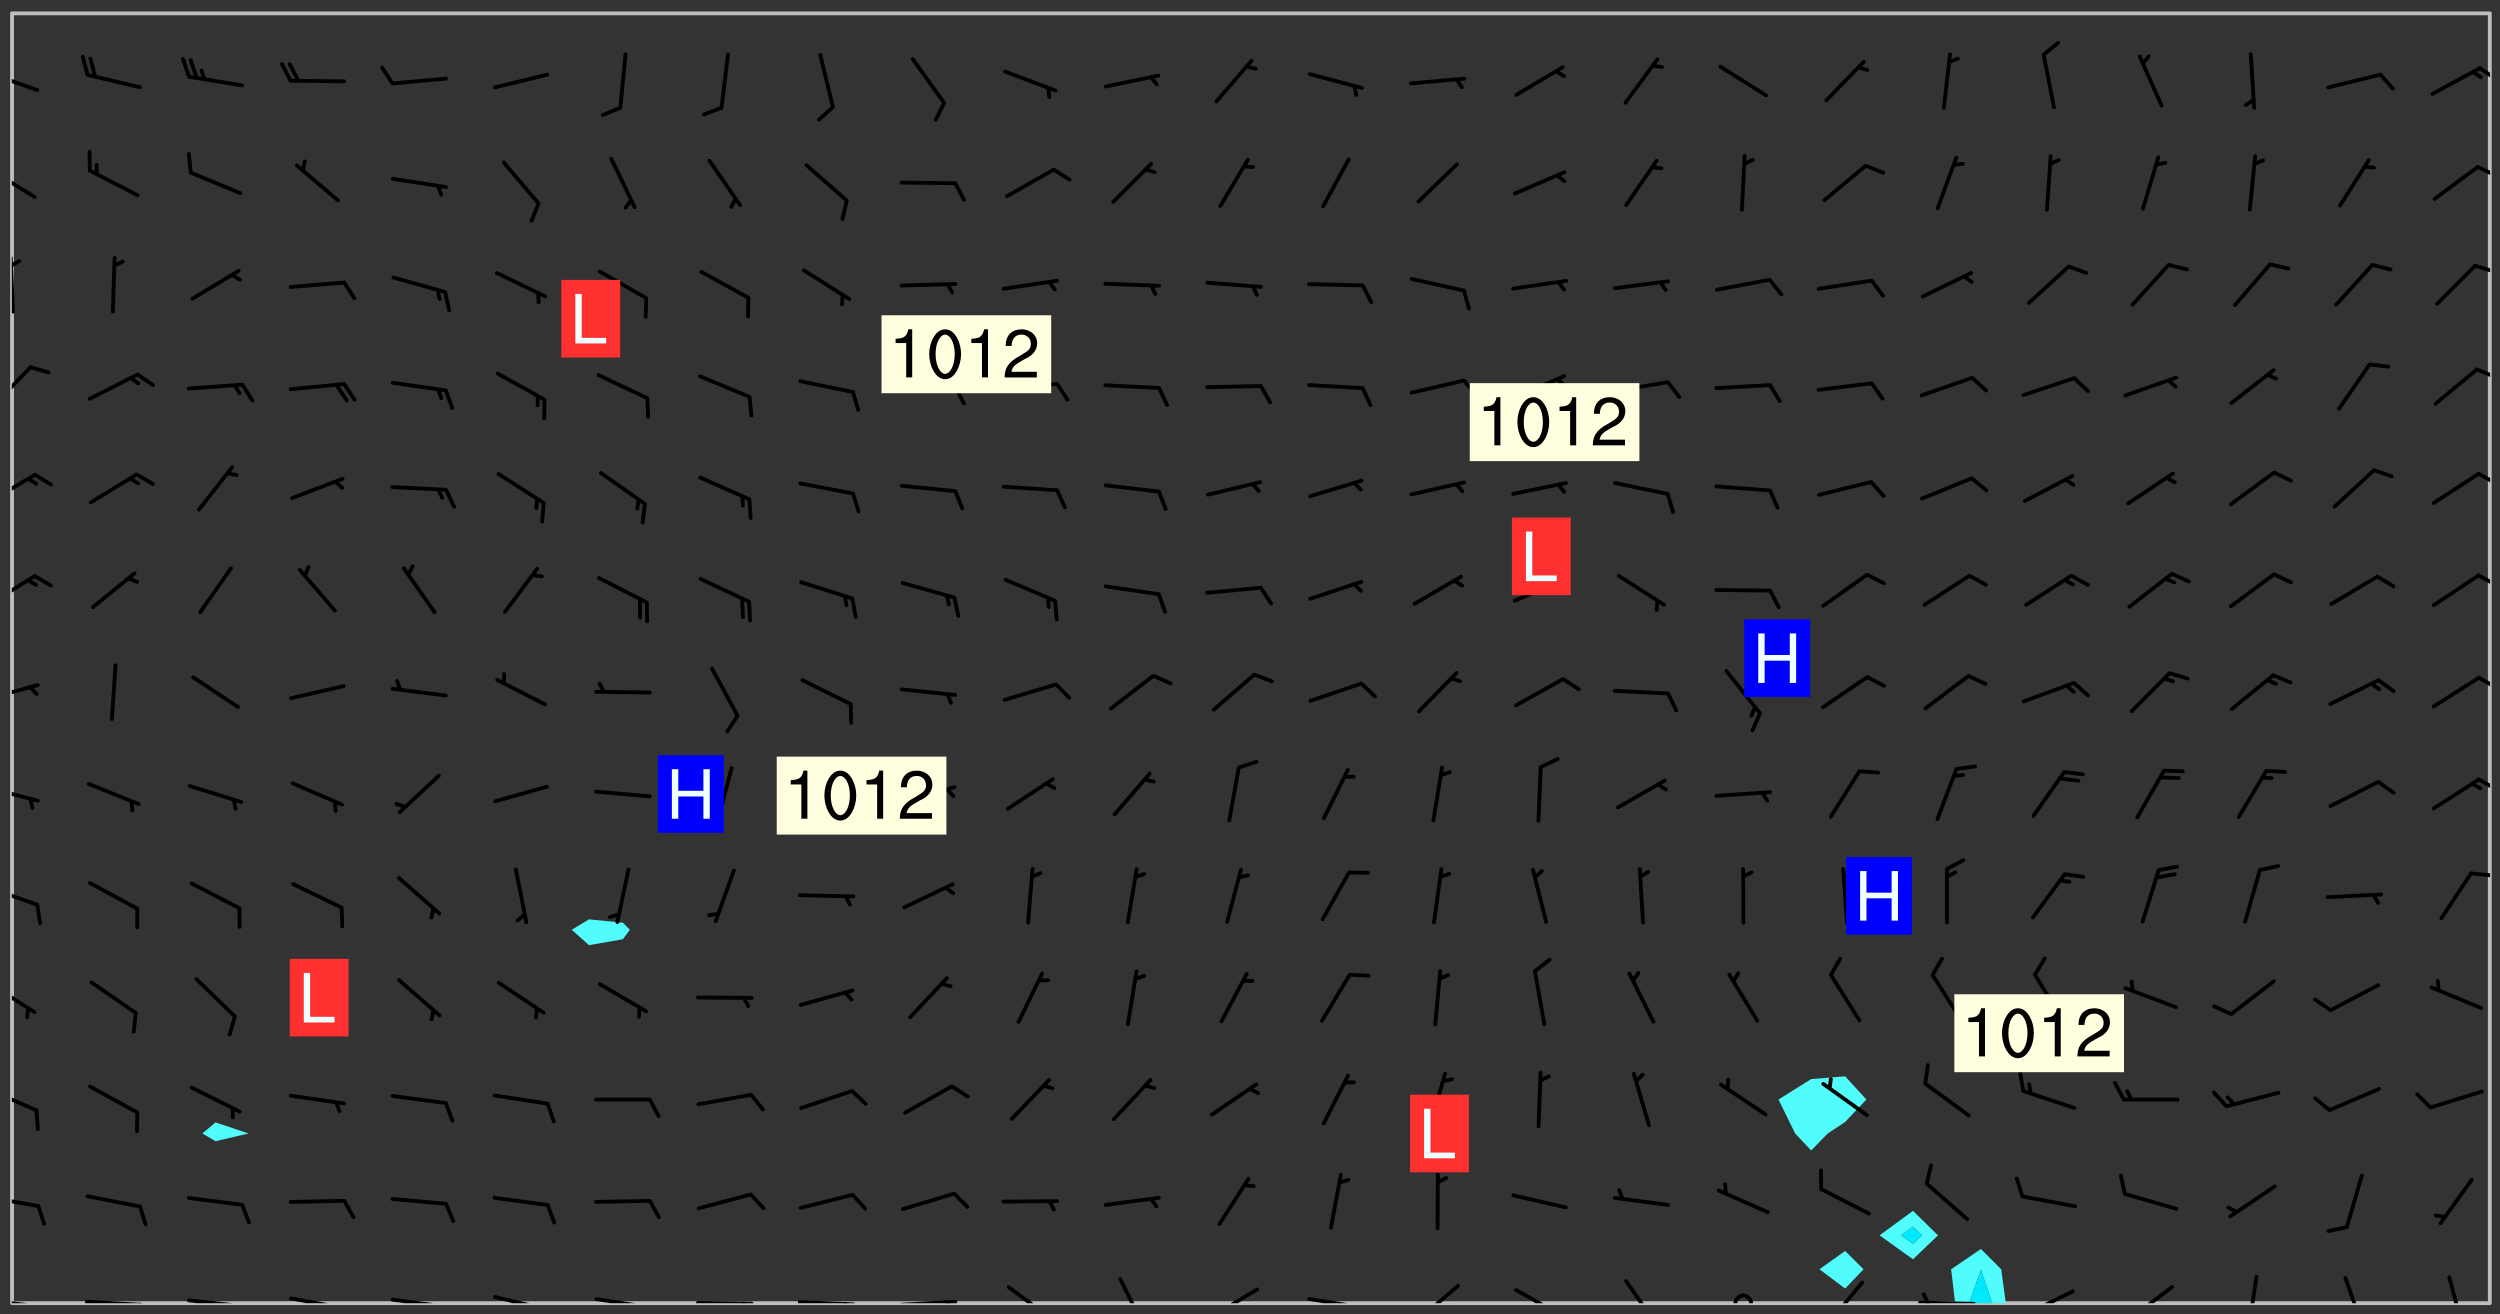 <svg xmlns="http://www.w3.org/2000/svg" role="img" xmlns:xlink="http://www.w3.org/1999/xlink" viewBox="142.45 309.95 326.84 171.84"><rect x="142.45" y="309.95" width="326.84" height="171.84" fill="#333333" stroke="none"/><defs><clipPath id="a"><path d="M144 311.672h1v168.656h-1zm0 0"/></clipPath><clipPath id="b"><path d="M144 311.672h324v168.656H144zm0 0"/></clipPath><clipPath id="c"><path d="M397 473h8v7.328h-8zm0 0"/></clipPath><clipPath id="d"><path d="M399 475h4v5.328h-4zm0 0"/></clipPath><clipPath id="e"><path d="M467 311.672h1v168.656h-1zm0 0"/></clipPath><clipPath id="f"><path d="M144 479h4v1.328h-4zm0 0"/></clipPath><clipPath id="g"><path d="M147 480h2v.328h-2zm0 0"/></clipPath><clipPath id="h"><path d="M153 479h9v1.328h-9zm0 0"/></clipPath><clipPath id="i"><path d="M160 480h3v.328h-3zm0 0"/></clipPath><clipPath id="j"><path d="M166 479h9v1.328h-9zm0 0"/></clipPath><clipPath id="k"><path d="M173 480h3v.328h-3zm0 0"/></clipPath><clipPath id="l"><path d="M180 479h8v1.328h-8zm0 0"/></clipPath><clipPath id="m"><path d="M187 480h2v.328h-2zm0 0"/></clipPath><clipPath id="n"><path d="M193 479h8v1.328h-8zm0 0"/></clipPath><clipPath id="o"><path d="M200 480h2v.328h-2zm0 0"/></clipPath><clipPath id="p"><path d="M206 479h9v1.328h-9zm0 0"/></clipPath><clipPath id="q"><path d="M213 480h2v.328h-2zm0 0"/></clipPath><clipPath id="r"><path d="M220 479h8v1.328h-8zm0 0"/></clipPath><clipPath id="s"><path d="M227 480h2v.328h-2zm0 0"/></clipPath><clipPath id="t"><path d="M233 480h8v.328h-8zm0 0"/></clipPath><clipPath id="u"><path d="M239 480h2v.328h-2zm0 0"/></clipPath><clipPath id="v"><path d="M246 479h9v1.328h-9zm0 0"/></clipPath><clipPath id="w"><path d="M252 480h2v.328h-2zm0 0"/></clipPath><clipPath id="x"><path d="M260 479h8v1.328h-8zm0 0"/></clipPath><clipPath id="y"><path d="M266 479h2v1.328h-2zm0 0"/></clipPath><clipPath id="z"><path d="M274 477h7v3.328h-7zm0 0"/></clipPath><clipPath id="A"><path d="M288 476h5v4.328h-5zm0 0"/></clipPath><clipPath id="B"><path d="M300 478h8v2.328h-8zm0 0"/></clipPath><clipPath id="C"><path d="M313 479h8v1.328h-8zm0 0"/></clipPath><clipPath id="D"><path d="M327 477h7v3.328h-7zm0 0"/></clipPath><clipPath id="E"><path d="M340 478h8v2.328h-8zm0 0"/></clipPath><clipPath id="F"><path d="M354 477h6v3.328h-6zm0 0"/></clipPath><clipPath id="G"><path d="M369 479h3v1.328h-3zm0 0"/></clipPath><clipPath id="H"><path d="M381 477h6v3.328h-6zm0 0"/></clipPath><clipPath id="I"><path d="M393 480h8v.328h-8zm0 0"/></clipPath><clipPath id="J"><path d="M393 478h2v2.328h-2zm0 0"/></clipPath><clipPath id="K"><path d="M406 478h8v2.328h-8zm0 0"/></clipPath><clipPath id="L"><path d="M406 480h3v.328h-3zm0 0"/></clipPath><clipPath id="M"><path d="M420 477h7v3.328h-7zm0 0"/></clipPath><clipPath id="N"><path d="M436 476h2v4.328h-2zm0 0"/></clipPath><clipPath id="O"><path d="M448 476h4v4.328h-4zm0 0"/></clipPath><clipPath id="P"><path d="M462 476h3v4.328h-3zm0 0"/></clipPath><clipPath id="Q"><path d="M144 466h4v2h-4zm0 0"/></clipPath><clipPath id="R"><path d="M144 452h4v4h-4zm0 0"/></clipPath><clipPath id="S"><path d="M144 438h4v5h-4zm0 0"/></clipPath><clipPath id="T"><path d="M144 425h4v4h-4zm0 0"/></clipPath><clipPath id="U"><path d="M465 423h3v2h-3zm0 0"/></clipPath><clipPath id="V"><path d="M144 412h4v3h-4zm0 0"/></clipPath><clipPath id="W"><path d="M466 411h2v3h-2zm0 0"/></clipPath><clipPath id="X"><path d="M144 399h4v3h-4zm0 0"/></clipPath><clipPath id="Y"><path d="M466 398h2v3h-2zm0 0"/></clipPath><clipPath id="Z"><path d="M144 385h4v5h-4zm0 0"/></clipPath><clipPath id="aa"><path d="M466 384h2v3h-2zm0 0"/></clipPath><clipPath id="ab"><path d="M144 371h4v5h-4zm0 0"/></clipPath><clipPath id="ac"><path d="M466 371h2v3h-2zm0 0"/></clipPath><clipPath id="ad"><path d="M144 357h3v7h-3zm0 0"/></clipPath><clipPath id="ae"><path d="M466 358h2v2h-2zm0 0"/></clipPath><clipPath id="af"><path d="M144 343h1v8h-1zm0 0"/></clipPath><clipPath id="ag"><path d="M144 343h2v2h-2zm0 0"/></clipPath><clipPath id="ah"><path d="M465 344h3v2h-3zm0 0"/></clipPath><clipPath id="ai"><path d="M144 331h4v5h-4zm0 0"/></clipPath><clipPath id="aj"><path d="M466 331h2v3h-2zm0 0"/></clipPath><clipPath id="ak"><path d="M144 319h4v3h-4zm0 0"/></clipPath><clipPath id="al"><path d="M466 318h2v3h-2zm0 0"/></clipPath><g id="am" clip-path="url(#clip1)"><path fill="#fff" fill-opacity="0" fill-rule="evenodd" d="M0 0h1000v1000H0zm0 0"/><path fill="#d3d3d3" fill-opacity="0" fill-rule="evenodd" d="M162.152 355.867l-.234.293.059.234.117.172.176.234.293.348.113.059.117-.172.059-.234.176-.176.465-.176h.699l.234.293.289.816.059.176.176.23.352.234.699.699.172.176.234.348.234.41.289.582.41.465.23.234.234.176.117.23.176.293.172 1.164v.234l.059.289.059.117.117.117.348.41.117.172.176.176.176.234.117.172.172.352.059.234.234.406.234-.059-.176.176-.059.93h-.582l-.234-.113-.348.113-.117.117-.059.293-.059.176-.117.172-.465.293-.059.234-.059.113v.645l.059.172v.41l.059.059v.406l.059.406.117.176.059.059.23.641-.059.293v.699l-.059.582v.234l-.059.23-.055.352v1.922l.055.117h.426l-.367.117-.023.352.891 1.168 1.742.539 1.34.359v.539l.09.809.535.715 1.52.27.891-.086.09 1.164.535.18 1.16-.18 2.055-.984 1.16-.363 1.879-.176 1.695-.18-.18.719-1.516.086-1.25.09-.805.27-1.074.809.27.719.535.898-.18.625-.266.809.266 1.078.625.898.805.18 1.25-.18-.266.723.098.504.055.293v.172l.059.293v.406l.176.117.352.117h.406l.293-.176.113-.117.059-.117.117-.23.059-.176.352-.465.23-.176.176-.059.176.059.059.176.117.988.055.469.059.172.117.234.176.059.816.059h.289l.117.234.059.406.059.352v1.105l.117.293.117.348.289.699.176.352.582.754.352.176.172.059.469.234.641.465.348.234.293.176.293.055.23.062.816.348.293.176.113.172.352.352.117.176.523.641v.289l.059.352v.348l.059.352.059.289.117.059.172.059h.176l.582.234.176.117.176.289.176.234.113.234.293.23.117.117v.41l.059.055.289.234.234.117.059.117.117.172.059.117.23.234.059.176.234.059.117.059-.117.113-.059.117v.117l-.117.293-.117.289v.582l.176.117.117.059.059.117.117.117.113.059.176.348.059.352.059.406v.176l-.059.176-.117.699v.172l.117.176.293.293h.406l.176.117.117.172.117.293v.234h-.527l-.23-.234h-.234l-.176.059-.059.699.059.348.117.176.176.41.117.23.289.469.176.055h.523l.234.059.758.641.059.293v.234l.059.059.23.348v.352l-.117.172v.293l.293.289.293.176.172.059.293.176.293.117.582.406.289.234.293.176.219.16.016.012.23.176.641.523.176.234.117.176.176.176.113.172v.641l.117.176.469.117.582.117.234.059.23.113.293.117.113.059.586.352.289.172.176.062.176.055.176.059.699.352.289.176.234.055.289.176.234.117.641.406.293.117.172.059.234.059.41.059.23.059.234.117.059.172-.41.176.469.059.059.293.113.234.176.055.234.059.176.059.406.117.641.234.117.172.059.234v.176l-.059.117-.059.406.234.234.117.059.348.117.641.23.176.117.289.117.176.176.234.465.582 1.105.176.176.348.176.176.117.352.117 1.047.523.234.059.465.113.293.059.465.176.758.582.234.234.348.465.176.176.289.234.816.699.293.176.289.289.293.176.293.289.695.641.176.176.293.234.289.234.469.289.641.582.348.234.234.293.348.348.352.465.934.992.348.406.117.176.234.059.113.117.645.176.23.113.234.059.293.176.23.117.934.699.406.406.234.176.406.176.234.117.816.348.348.234.234.117.293.289.23.117.758.352.352.172.23.059.293.117.234.059.871.176h.816l.469.23.172.059.875.699.465.117.293.059.176.059.23.059.469.059.348.059.352.059.406.059h.293l.172.059v.23l.176.176h.293l.348.059.352.059.699.117h.641l.465-.234.293-.176.172-.117.41-.172.289-.176.934-.465.469-.293.523-.293.465-.172.465-.176 1.051-.465.289-.117.41-.117.289-.117.527-.176 1.516-.699.582-.348.289-.059.293-.059.348-.117.875-.23.352-.117h.113l.234-.059.875-.234.234-.059h.812l.352-.059.816-.117.172-.059.352-.055.293-.059.23-.059.816-.176.176-.059h.348l.234-.059.465-.117.758-.172.234-.059h.348l.41-.117.289-.059 1.285-.059h.289l.41-.059.23-.059h.176l.875-.117h.406l.41-.117h.348l.352-.113.871-.059h1.75l1.047.289.41.117.289.117.352.117.289.117 1.051.172.289.059h.293l.293.059.172.059.41.059.172.059.117.059h.117l.117.059.352.059h.113l.41.066 1.922.395 1.926.395 1.52.449 1.695.719 2.145.805 1.605-.719 1.43-.805 1.16-1.078 1.25-.449 3.035-.719 1.875-.359 2.145-1.348 2.234-1.254 2.5-1.258 1.695-.449 1.785-.18 1.16-.27.625.539 1.34-.27.715-.988.984-1.344.445-.18.805-.359 1.875-.539 1.785-.449 1.25-.27 1.16-.09 1.699-.09 1.961-.27 1.25-.09h.539l.625-.09h.891l2.145-.18 2.41-.18 2.59-.09 1.695.18 1.609.09 1.43.359 1.16.719 1.875.988 1.16 1.527.266.715.629.09.355.898.535.539.535 1.527 1.074.359h.535l-.805.535.09 1.707.715 2.695.891.805.895.988.715 1.258 1.785.539 1.52-.18.355 1.344 1.609-.805.98-.539.27.27.316-.215.219-.145.801.449.449-.359h.355l.535-.27.539-.719.535-.27.625-.988 1.16.449.84.371 1.395.617 1.695-.18h1.605l1.785.09.18-1.707.535-1.344.805.27.492.848.402.406-.09.539v.359l.715.449.711-.27h1.43l.359.988.445 1.258.715 1.344 1.25.629 1.695.629.715-.18.18-.539.98-.09.449.359.086 1.258-.266.629-.535.18v.539l.715.984.266.539.984.988.801 1.078-.266.359-.09.898-.625 2.332-.355 2.066-.09 1.793-.18.719-.09.539v1.438l-.98 1.883-.359 1.707-.535.898-.805 1.168-.266.539 2.055 1.254.086.359-.355.539-.09-.18v.809l.09 1.438-.445.715-1.074.094-.266.715.535.898.805.719 1.16.809 1.34.27.445.359-.355.449-1.789-.09-1.25-.449-.715-.719-.625-.09-.176 3.59-.188 1.309h89.359V311.703h-55.27v49.082l.762.125 3.289.543 2.023 2.836v2.754l2.352.332 2.348.332h4.051l-1.379 4.16-2.023.707-2.023.703-.543.344-2.594 1.617-.188.117-2.023-2.078-.73-2.742-2.672-2.078-1.375-3.5-.066-.082-1.957-2.672 2.75-1.418v-49.082H294.422v91.414l.117.031.133.012.074.074.105.047.09.059.086.059.09.059.297.297.059.09.031.117.027.117.016.137-.031.117-.059.09-.059.086-.043.105-.047.102-.027.121v.145l.176.27.148.148.074.086.074.074.043.105.062.09.059.086.043.105.059.09.047.102.043.105.059.086.117.18.074.074.062.086.059.09.043.105.059.09.059.086.062.09.059.09.043.102.117.18.074.074.059.086.074.074.09.059.105.047h.148l.133-.016.133.016.102-.047.074-.074.047-.102-.016-.133v-.148l-.047-.105-.027-.117-.047-.102-.027-.121-.043-.102-.062-.09-.043-.102-.043-.105-.031-.117-.016-.133-.012-.137.086-.059.059-.086.121-.031.043.105.016.133v.117l.059.102.059.09.09.059.148.148.059.09.043.105-.012.102.086.059.105.047.086.059.09.059.074.074-.117.027-.105.047-.086.059-.074.074-.059.09-.062.086-.027.121-.047.102-.043.105-.031.117-.012.133-.016.133v.148l.027.117.047.105.043.102.059.09.074.074.09.059.074.074.09.059.059.09.043.105.047.102.117.031.133.016h.148l.117-.031.105.043.043.105.047.102.027.121L299.5 410l.027.117.031.121.027.117.105.043.102.047.133-.016.148.148.062.086.074.074.07.074.09.062.105.043.102.043.117.031.137.016.117-.031.074-.074.027-.117-.012-.133-.031-.121-.027-.117.043-.105h.117l.09.062.117.027h.148l.133.016h.148l.133.016.133-.016h.148l.133-.016.133-.012.137.012.117-.027.133-.016.191-.059-.059.176-.016.133-.027.121-.016.133-.059.086-.133.016-.105.047-.105.043-.117.031-.117.027-.266.031h-.148l-.133.016-.074.074.059.086.148.148.117.18.074.07.09.062.09.059.086.059.09.059.102.043.105.062.105.043.086.059.105.047.102.043.18.117.059.09-.043.102-.047.105.016.133.223.223.059.09.043.102.031.121.043.102.016.133.031.117.012.137.031.117.148.148.102.043.105.043.117.031.133.016.137.016h.117l.117-.031.09-.059.043-.105.047-.102.043-.105.031-.117.012-.133v-.148l-.012-.133-.016-.133-.031-.117-.043-.105-.047-.105-.043-.102-.043-.105-.016-.133.016-.133.027-.117.031-.117.027-.121.047-.102.09-.059.086-.062.074-.074.09-.059.223-.223.059-.086.074-.074.117-.18.059-.086v-.148l-.074-.074-.102-.047-.105-.043-.102-.043-.059-.09-.047-.105-.027-.117.09-.059.117-.031.102-.043.18-.117.148-.148.012-.133-.012-.105-.09-.059-.133.016h-.148l-.133.016-.133-.016-.121-.031-.086-.059-.074-.074-.059-.09-.062-.086-.117-.18-.059-.086.031-.121.086-.059.121-.031.059-.086v-.121l-.031-.117-.059-.09-.059-.086-.047-.105-.027-.117-.016-.133.059-.09.074-.074.09-.059.117-.18.074-.074.059-.086.148-.148.121-.031.133-.016.133.016.074.074.043.105.016.133-.031.117-.117.031-.133.012-.148.148-.043.105-.047.102-.027.121-.031.117v.148l.031.117.043.105.059.09.074.07.074.074.117.031.121.027.117-.027.133-.016h.117l.09.059.074.074.047.105.059.086.102.047.133.016.105.043.086.059-.012.105-.074.074-.18.117-.059.09-.09.059-.07.074-.074.074-.062.09-.027.117-.016.133.016.133-.016.133v.148l.016.133.027.117.031.121.074.074.09.059.086.059.09.059.117.031v.086l-.102.047-.09.059-.266.031-.117.027h-.148l-.105.043-.102.047-.059.09-.062.234-.012.133-.031.121-.016.133v.293l-.012.133.012.137.016.133.133.016.133.012.121.031.086.059.074.074.047.105.043.102.016.133v.445l-.016.133v.445l.031.266.027.117.016.133.031.117.086.211.031.266v.148l-.031.117-.027.117-.031.121-.027.117-.031.117-.031.121-.012.133-.016.133.09.059.117-.031.102.016.047.105-.031.266v.441l-.043.105-.047.105-.043.102-.043.105-.059.086-.031.121-.043.117-.031.117-.016.133.016.133.059.09.105.047.086.059.059.086-.012.137-.031.117-.043.102v.445l-.016.133v.148l-.031.117-.043.105-.027.117-.047.105-.043.102-.031.121-.027.117-.031.133-.031.117-.027.117-.043.105-.031.117-.031.121-.012.133-.016.133v.297l.027.117v.148l.047.398.027.117.059.09.121.031h.148l.133-.016.059.09v.117l-.059.09-.09.059-.102.043-.105.047-.09.059-.086.059-.137.016-.117-.031-.133-.016-.102.047-.062.086-.012.137-.016.133-.031.117-.027.117-.016.133-.031.121v.297l.016.133.031.117v.148l.012.133v.148l-.027.117-.047.102-.027.121-.031.117-.059.09-.074.074-.102.043-.105.047-.117.027-.121.031-.102-.047.059-.086.105-.047.027-.117.031-.117.027-.121.031-.117v-.148l.016-.133-.031-.117-.043-.105-.105.016-.074.074-.102.043-.09.062-.074.074-.043.102-.016.133-.031.117L304.25 426l-.031.117-.027.117-.031.121-.027.117-.031.117-.043.105-.09.059h-.09l-.117-.031-.031-.086.016-.137-.031-.117v-.148l-.012-.133v-.148l-.062-.234-.027-.121-.043-.102-.047-.105-.059-.086-.059-.09-.043-.105-.062-.086-.148-.148-.07-.074-.105-.047-.105-.043-.102-.043-.297-.297-.09-.074-.086-.059-.105-.043-.09-.062-.086-.059-.105-.043-.09-.059-.086-.062-.074-.07-.105-.047-.086-.059-.105-.043-.09-.062-.102-.043-.105-.043-.086-.059-.105-.047-.105-.043-.102-.047-.09-.059-.102-.043-.105-.043-.09-.062-.117-.027-.133-.016-.133.016H299.75l-.133.016-.117-.031-.09-.059-.074-.074-.09-.059-.102-.047h-.148l-.121-.027-.102-.043-.074-.074-.117-.18-.09-.059-.102-.043-.09-.062-.105-.043-.09-.059-.086-.059-.105-.047-.059-.086-.059-.09-.043-.105-.047-.102-.074-.074-.086-.059-.074-.074-.09-.059-.223-.223-.043-.105-.031-.266.105-.043h.145l.105.043.074.074.09.059.086.059.105.047.09.059.148.148.07.074.148.148.062.086.074.074.086.059.074.074.09.062.09.059.086.059.27.176.102.047.105.043.102.043.047-.074.059-.086.074-.074.07-.074.105.043.074.074.059.09.043.102.047.105.043.105.121.027.117-.027.074-.09.043-.105.059-.09.074-.074.105-.043.117-.027.133.012.09.059.148.148.059.09.043.105.047.102.043.105.043.102.105.047.105.043.133.016.086-.059.059-.09.074-.074.105-.043.117.027.105.047.102.043.105.043.102.047.18.117v.117l-.016.133.016.133.016.137.059.086.102.047.121.027.117.031h.148l.117-.031.059-.09.18-.117.059-.09.074-.074.059-.086.117-.18.18-.117.117.031.09.059.043.074-.016.133v.117l.09.059h.148l.133-.016.133-.012.266-.031.105-.043.117-.031.121-.027.074-.074.07-.074.062-.09-.016-.105-.047-.102-.102-.043-.105-.016-.117.027-.266.031h-.148l-.074-.074-.09-.059-.117-.031-.117-.027-.133-.016h-.148l-.133.016h-.297l-.105-.047-.148-.148-.043-.102-.059-.09.223-.223.086-.059.105-.043.117-.031.133-.016.133.016.137.016.102.043.133-.012.09-.062.102-.043.062-.09-.047-.102-.09-.059-.117-.031-.102-.043-.059-.09-.062-.09v-.117l.016-.133.105-.047.074-.07v-.121l-.09-.059-.031-.117.09-.059.074-.074.043-.105.059-.09.047-.102.016-.133v-.148l-.047-.105-.043-.102-.09-.059-.133-.016-.102-.043-.137-.016-.117-.031h-.445l-.133-.016-.133-.012-.133-.016-.117-.031h-.148l-.133-.016-.133-.012-.266-.031-.121-.043-.086-.059-.074-.074v-.148l.012-.133.105-.047.102-.043.133-.016h.152l.133-.016h.293l.121.031.102.043.09.059.234.062.121-.047.09-.059.102-.043.133-.016.105.043.102.047.133.012.121-.027h.145l.121-.031.117-.027.105-.047.074-.074.086-.059.148-.148.059-.086.047-.105.027-.117.016-.105-.102-.043-.09-.059-.117-.031-.105-.043-.09-.062-.074-.086-.074-.074-.102-.043-.105-.047-.102-.043-.059-.09-.047-.102-.086-.211-.062-.086-.059-.09-.074-.074-.086-.059h-.27l-.117.031-.09.059-.102.043-.133.016-.105-.016-.027-.117-.062-.09-.117-.031-.102-.043-.148-.148-.031-.117-.016-.105.074-.074.18-.117.117-.027.117-.031.137.016.102.043.105.043.102.047.105.043.117.031.133.016.117.027.133.016.105-.016.09-.059-.074-.074-.105-.043-.074-.074-.074-.09-.148-.148-.086-.059-.09-.059-.074-.074-.09-.059-.102-.047-.121-.027-.102-.047-.105-.043-.117-.031-.102-.043-.121-.031h-.148l-.117.031-.105.043-.086.062-.18.117-.086.059-.09.059-.105.047-.086.059-.105.043-.102.043-.105.047-.074.074-.059.09-.059.086-.047.105-.059.086-.074.074-.133-.012-.117-.031h-.117l-.074.074-.09.059-.074.074-.09.059-.086.059-.105.047-.102.043-.137.016-.102-.043-.148-.148-.105-.047h-.086l-.105.047-.102.043-.121.031-.117-.031-.074-.074v-.117l.031-.121.074-.07.059-.09.074-.074.117-.031.105-.043h.293l.133-.016.137-.016.102-.043.09-.059.102-.047.09-.059.133-.012.09.059.133.012.09-.059.086-.059.105-.043.09-.059.086-.062.09-.059.148-.148.059-.086.059-.09.105-.043.133-.016.117.027.121.031.059-.059.059-.09.031-.266.027-.117.105.012.133.016.102-.043.09-.059.059-.09.074-.074.059-.09.047-.102.012-.133-.012-.133-.047-.105-.148-.148-.059-.09-.059-.086-.043-.105v-.445l.016-.133v-.148l.012-.133-.059-.059-.09.059-.102-.043-.18-.117-.086-.059-.062-.09-.059-.09-.074-.074-.086-.059-.121.031-.102.012-.105.047-.086.059-.105.043-.148.148-.09.059-.086.059-.09.062-.105.043-.133.016v-.121l.105-.043.117-.031.074-.07.043-.105v-.148l-.027-.117-.148-.148-.133-.016h-.148l-.117.031-.105.043-.102.043-.09.062-.117.027-.074-.074.012-.133-.043-.102-.043-.105-.09-.059-.117.027-.121.031-.117.031-.102.043-.121.031-.102.043-.105.043-.09.059-.102.016v-.117l.016-.133-.059-.09-.074.043-.148.148-.059.09-.074.074-.047.105-.043.102-.074.074-.059.09-.074.074-.059.086-.074.074-.09.062-.074.07-.074.074-.102.016-.133.016-.105-.043v-.121l.148-.148.043-.102.059-.09.047-.102.043-.105.059-.09.031-.117.043-.102.031-.121.027-.117.047-.105.043-.102.043-.105.074-.07.09-.062.09-.059.102-.043h.297l.266-.031.105-.043-.074-.074-.117-.031-.105-.043-.09-.059-.102-.047-.09-.059-.102-.043-.105-.043-.09-.062-.086-.059-.105-.043-.102-.043-.121-.031-.117-.031-.102-.043L297.5 410.25l-.102-.043-.09-.059-.043-.105-.016-.133.102-.043.133-.016.137.016.133-.016.102-.043.059-.09.016-.105-.09-.059-.074-.074-.102-.043-.09-.059-.148-.148-.043-.105-.016-.133v-.293l-.059-.09-.09-.059-.074-.074-.043-.105-.031-.117-.059-.09-.074-.074-.117-.027-.074-.074-.09-.059-.09-.062-.086-.059-.074-.074-.059-.086-.047-.105-.086-.059-.148-.148-.195-.059-.133.016-.102.043-.074.074-.047.102-.043.105-.059.09-.059.086-.297.297-.09.059h-.086l-.062-.086-.043-.105.031-.117.059-.09.027-.117-.012-.133-.09-.062-.105.047-.117.027-.117.031-.27.176-.102.047-.117.027-.105.047-.09.059-.102.043-.059-.086-.047-.105.016-.133.047-.105.07-.074.074-.07.059-.09v-.148l-.043-.105h-.238l-.102.047-.031.117-.027.117-.031.121-.074.043-.133.016-.074-.047-.043-.102-.043-.105-.047-.102-.043-.105-.121.031-.102.043-.133.016-.117.031-.105.043-.09.059-.102.047-.121.027-.133.016-.102-.043-.059-.09-.047-.105-.043-.102-.043-.105v-.117l.059-.09.086-.059.18-.117.102-.047.105-.043.105-.059.102-.043.09-.062.102-.043.105-.059.102-.047.09-.059.105-.043.102-.043.09-.062.102-.043.137-.016.117.031.102.043.121.031.102.043.105.047.102.043.105.043.102.047.105.043.102.043.105.047.086.059.105.043.117.031.105.043.102.047.09.059.105.043.102.043.105.047.117.027.102.047.121.027h.148l.086-.059.016-.102.059-.09-.027-.117-.074-.074-.117-.18-.074-.074-.09-.074-.18-.117-.086-.059-.105-.043-.102-.047-.27-.176-.059-.09-.074-.074-.059-.09-.043-.102-.031-.117-.016-.137v-.562l-.012-.133-.016-.133-.031-.117-.016-.133-.012-.133-.031-.121-.223-.223-.059-.086-.016-.105.031-.117.133-.016v-91.414H172.992v1.453l-.059.234-.352 1.051-.172.523-.117.348-.176.41-.117.172-.234.293-.23.059h-.352l-.117.059-.23.406v.293l.117.176.23.23.117.234.641.758.293.465.176.234.23.352.234.348.641.816.176.465.172.41.117.695.176.469.117 1.398.059.465v.875l.117 1.047v4.781l-.059.465-.352 1.281-.176.523-.113.41-.352.93L172.934 336l-.234.582-.117.176-.172.348-.176.406-.352.816-.059.293-.113.293-.117.289-.059.176-.117.875-.059.406-.059.117-.059.176-.059.172-.23.527-.117.172v.234l-.117.234-.059.172-.176.586v.289l-.059.176v.293l-.059.113-.059.527v.172l-.055.234v2.621l-.176.816-.117.176-.176.234-.117.172-.113.234-.586.934-.23.289-.293.465-.176.234-.289.352-.352.699-.113.23-.176.41-.176.23-.406.527-.816.699-.293.172-.289.234-.176.117-.176.176-.523.406-.527.176-.172.176-.234.055-.641.176h-.758m12.211 31.023l-1.074.449.359.895 1.25-.715.445-.539-.98-.09"/><path fill="#d3d3d3" fill-opacity="0" fill-rule="evenodd" d="M201.508 416.598h-.895l.449.629.98.359.805-.09.445-.988-.176.09-.715-.355-.895.355m154.621 59.07l-.059-.523v-.293l.113-.293.059-.23.469-.469h.113l.117-.113.117-.059h.176l.234-.059h.348l.234.059.117.059.23.172.059.176.117.582v.293l-.117.176-.172.289-.176.176-.527.523-.23.234-.117.059h-.176l-.117-.059-.406-.293-.176-.117-.117-.059-.059-.113-.055-.117m6.641-10.957l-.059-.172v-1.109l.059-.172.176-.059.172-.059h.176l.234-.059.117.059.059.699-.059.172-.117.176-.117.059-.234.523-.113.059h-.234l-.059-.117m9.613-14.391l-.117-.176v-.699l.293-.875.117-.172.176-.352.113-.23.117-.293.352-.758.117-.23.172-.234h.176l.117-.059h.641l.117.059.234.234.172.113.352.293.117.117.113.176v.113l.117.059.117.117v.699l-.059.176v.23l-.059.176-.348 1.051-.117.23-.117.234-.117.059-.23.234-.641.289h-.875l-.41-.117-.641-.465"/><path fill="none" stroke="#bebebe" stroke-linecap="round" stroke-linejoin="round" stroke-miterlimit="10" stroke-width=".5" d="M467.957 311.695H144.027v168.625h323.93v-168.625"/><g clip-path="url(#a)"><path fill="#fff" fill-opacity="0" fill-rule="evenodd" d="M144 475.891v4.438h.004H144V311.672h.004H144v164.219"/></g><g clip-path="url(#b)"><path fill="#fff" fill-opacity="0" fill-rule="evenodd" d="M144.004 480.328V311.672h26.625V456.688l-1.727 1.449 1.727 1.012 4.305-1.012-4.305-1.449V311.672h48.824v118.473l-2.262 1.363 2.262 2.008 4.438-.773.895-1.234-.895-.926-4.438-.438V311.672h128.711v164.215l-.004.004.004.004.004-.004-.004-.004V311.672h35.508v138.992l-4.438.359-4.27 2.676 2.176 4.438 2.094 2.219 2.168-2.219 2.27-1.504V473.5l-3.352 2.391 3.352 2.52 2.414-2.52-2.414-2.391v-16.867l2.781-2.934-2.781-3.035V311.672h8.875V468.25l-4.371 3.203 4.371 3.133 3.266-3.133-3.266-3.203V311.672h75.449v168.656h-63.312l-.605-4.438-2.652-2.652-3.891 2.652.527 4.438H144.004"/></g><path fill="#50fcfc" fill-rule="evenodd" d="M170.629 459.148l-1.727-1.012 1.727-1.449 4.305 1.449-4.305 1.012m48.824-25.633l-2.262-2.008 2.262-1.363 4.438.438.895.926-.895 1.234-4.438.773m128.711 42.379l-.004-.004.004-.004.004.004-.004.004m28.977-17.758l-2.176-4.438 4.27-2.676 4.438-.359 2.781 3.035-2.781 2.934-2.27 1.504-2.168 2.219-2.094-2.219m6.531 20.273l-3.352-2.52 3.352-2.391 2.414 2.391-2.414 2.52m8.875-3.824l-4.371-3.133 4.371-3.203v2.059l-1.559 1.145 1.559 1.117 1.164-1.117-1.164-1.145V468.25l3.266 3.203-3.266 3.133"/><path fill="#00e8fc" fill-rule="evenodd" d="M392.547 472.57l-1.559-1.117 1.559-1.145 1.164 1.145-1.164 1.117"/><g clip-path="url(#c)"><path fill="#50fcfc" fill-rule="evenodd" d="M398.062 480.328l-.527-4.438 3.891-2.652 2.652 2.652.605 4.438h-1.77l-1.488-4.387-1.539 4.387h-1.824"/></g><g clip-path="url(#d)"><path fill="#00e8fc" fill-rule="evenodd" d="M399.887 480.328l1.539-4.387 1.488 4.387h-3.027"/></g><g clip-path="url(#e)"><path fill="#fff" fill-opacity="0" fill-rule="evenodd" d="M467.996 480.328H468V311.672h-.004H468v168.656h-.004"/></g><g clip-path="url(#f)"><path fill="none" stroke="#000" stroke-linecap="round" stroke-linejoin="round" stroke-miterlimit="10" stroke-width=".5" d="M147.488 480.754l-6.977-.852"/></g><g clip-path="url(#g)"><path fill="none" stroke="#000" stroke-linecap="round" stroke-linejoin="round" stroke-miterlimit="10" stroke-width=".5" d="M147.488 480.754l.879 2.289"/></g><g clip-path="url(#h)"><path fill="none" stroke="#000" stroke-linecap="round" stroke-linejoin="round" stroke-miterlimit="10" stroke-width=".5" d="M160.824 480.523l-7.016-.387"/></g><g clip-path="url(#i)"><path fill="none" stroke="#000" stroke-linecap="round" stroke-linejoin="round" stroke-miterlimit="10" stroke-width=".5" d="M160.824 480.523l1.031 2.227"/></g><g clip-path="url(#j)"><path fill="none" stroke="#000" stroke-linecap="round" stroke-linejoin="round" stroke-miterlimit="10" stroke-width=".5" d="M174.125 480.707l-6.988-.758"/></g><g clip-path="url(#k)"><path fill="none" stroke="#000" stroke-linecap="round" stroke-linejoin="round" stroke-miterlimit="10" stroke-width=".5" d="M174.125 480.707l.91 2.281"/></g><g clip-path="url(#l)"><path fill="none" stroke="#000" stroke-linecap="round" stroke-linejoin="round" stroke-miterlimit="10" stroke-width=".5" d="M187.402 480.957l-6.914-1.258"/></g><g clip-path="url(#m)"><path fill="none" stroke="#000" stroke-linecap="round" stroke-linejoin="round" stroke-miterlimit="10" stroke-width=".5" d="M187.402 480.957l.746 2.34"/></g><g clip-path="url(#n)"><path fill="none" stroke="#000" stroke-linecap="round" stroke-linejoin="round" stroke-miterlimit="10" stroke-width=".5" d="M200.742 480.793l-6.965-.93"/></g><g clip-path="url(#o)"><path fill="none" stroke="#000" stroke-linecap="round" stroke-linejoin="round" stroke-miterlimit="10" stroke-width=".5" d="M200.742 480.793l.855 2.301"/></g><g clip-path="url(#p)"><path fill="none" stroke="#000" stroke-linecap="round" stroke-linejoin="round" stroke-miterlimit="10" stroke-width=".5" d="M213.992 481.145l-6.836-1.633"/></g><g clip-path="url(#q)"><path fill="none" stroke="#000" stroke-linecap="round" stroke-linejoin="round" stroke-miterlimit="10" stroke-width=".5" d="M213.992 481.145l.617 2.375"/></g><g clip-path="url(#r)"><path fill="none" stroke="#000" stroke-linecap="round" stroke-linejoin="round" stroke-miterlimit="10" stroke-width=".5" d="M227.363 480.867l-6.945-1.078"/></g><g clip-path="url(#s)"><path fill="none" stroke="#000" stroke-linecap="round" stroke-linejoin="round" stroke-miterlimit="10" stroke-width=".5" d="M227.363 480.867l.805 2.316"/></g><g clip-path="url(#t)"><path fill="none" stroke="#000" stroke-linecap="round" stroke-linejoin="round" stroke-miterlimit="10" stroke-width=".5" d="M240.719 480.375l-7.027-.09"/></g><g clip-path="url(#u)"><path fill="none" stroke="#000" stroke-linecap="round" stroke-linejoin="round" stroke-miterlimit="10" stroke-width=".5" d="M239.695 480.359l.562 1.09"/></g><g clip-path="url(#v)"><path fill="none" stroke="#000" stroke-linecap="round" stroke-linejoin="round" stroke-miterlimit="10" stroke-width=".5" d="M254.031 480.473l-7.02-.289"/></g><g clip-path="url(#w)"><path fill="none" stroke="#000" stroke-linecap="round" stroke-linejoin="round" stroke-miterlimit="10" stroke-width=".5" d="M253.008 480.43l.531 1.105"/></g><g clip-path="url(#x)"><path fill="none" stroke="#000" stroke-linecap="round" stroke-linejoin="round" stroke-miterlimit="10" stroke-width=".5" d="M267.344 480.141l-7.016.379"/></g><g clip-path="url(#y)"><path fill="none" stroke="#000" stroke-linecap="round" stroke-linejoin="round" stroke-miterlimit="10" stroke-width=".5" d="M266.324 480.195l.633 1.051"/></g><g clip-path="url(#z)"><path fill="none" stroke="#000" stroke-linecap="round" stroke-linejoin="round" stroke-miterlimit="10" stroke-width=".5" d="M279.973 482.426l-5.641-4.191"/></g><g clip-path="url(#A)"><path fill="none" stroke="#000" stroke-linecap="round" stroke-linejoin="round" stroke-miterlimit="10" stroke-width=".5" d="M292.016 483.484l-3.098-6.309"/></g><g clip-path="url(#B)"><path fill="none" stroke="#000" stroke-linecap="round" stroke-linejoin="round" stroke-miterlimit="10" stroke-width=".5" d="M306.801 478.531l-6.039 3.594"/></g><g clip-path="url(#C)"><path fill="none" stroke="#000" stroke-linecap="round" stroke-linejoin="round" stroke-miterlimit="10" stroke-width=".5" d="M320.566 480.883l-6.941-1.105"/></g><g clip-path="url(#D)"><path fill="none" stroke="#000" stroke-linecap="round" stroke-linejoin="round" stroke-miterlimit="10" stroke-width=".5" d="M333.074 478.035l-5.324 4.586"/></g><g clip-path="url(#E)"><path fill="none" stroke="#000" stroke-linecap="round" stroke-linejoin="round" stroke-miterlimit="10" stroke-width=".5" d="M346.785 482.059l-6.117-3.457"/></g><g clip-path="url(#F)"><path fill="none" stroke="#000" stroke-linecap="round" stroke-linejoin="round" stroke-miterlimit="10" stroke-width=".5" d="M359.039 483.219l-3.996-5.781"/></g><g clip-path="url(#G)"><path fill="none" stroke="#000" stroke-linecap="round" stroke-linejoin="round" stroke-miterlimit="10" stroke-width=".5" d="M371.379 480.328l-.02-.199-.059-.191-.094-.176-.461-.379-.191-.059-.199-.02-.199.02-.191.059-.457.379-.098.176-.059.191-.02.199.02.199.059.191.098.18.457.375.191.059.199.02.199-.02.191-.059.461-.375.094-.18.059-.191.02-.199"/></g><g clip-path="url(#H)"><path fill="none" stroke="#000" stroke-linecap="round" stroke-linejoin="round" stroke-miterlimit="10" stroke-width=".5" d="M381.438 483.039l4.469-5.422"/></g><g clip-path="url(#I)"><path fill="none" stroke="#000" stroke-linecap="round" stroke-linejoin="round" stroke-miterlimit="10" stroke-width=".5" d="M393.473 480.25l7.027.156"/></g><g clip-path="url(#J)"><path fill="none" stroke="#000" stroke-linecap="round" stroke-linejoin="round" stroke-miterlimit="10" stroke-width=".5" d="M394.496 480.273l-.551-1.098"/></g><g clip-path="url(#K)"><path fill="none" stroke="#000" stroke-linecap="round" stroke-linejoin="round" stroke-miterlimit="10" stroke-width=".5" d="M407.152 481.887l6.297-3.117"/></g><g clip-path="url(#L)"><path fill="none" stroke="#000" stroke-linecap="round" stroke-linejoin="round" stroke-miterlimit="10" stroke-width=".5" d="M408.07 481.434l-1-.715"/></g><g clip-path="url(#M)"><path fill="none" stroke="#000" stroke-linecap="round" stroke-linejoin="round" stroke-miterlimit="10" stroke-width=".5" d="M420.812 482.449l5.605-4.238"/></g><g clip-path="url(#N)"><path fill="none" stroke="#000" stroke-linecap="round" stroke-linejoin="round" stroke-miterlimit="10" stroke-width=".5" d="M436.406 483.801l1.051-6.945"/></g><g clip-path="url(#O)"><path fill="none" stroke="#000" stroke-linecap="round" stroke-linejoin="round" stroke-miterlimit="10" stroke-width=".5" d="M451.414 483.641l-2.336-6.625"/></g><g clip-path="url(#P)"><path fill="none" stroke="#000" stroke-linecap="round" stroke-linejoin="round" stroke-miterlimit="10" stroke-width=".5" d="M464.469 483.723l-1.812-6.789"/></g><g clip-path="url(#Q)"><path fill="none" stroke="#000" stroke-linecap="round" stroke-linejoin="round" stroke-miterlimit="10" stroke-width=".5" d="M147.461 467.625l-6.922-1.223"/></g><path fill="none" stroke="#000" stroke-linecap="round" stroke-linejoin="round" stroke-miterlimit="10" stroke-width=".5" d="M147.461 467.625l.758 2.332m12.547-2.27l-6.898-1.348m6.898 1.348l.715 2.344m12.637-2.574l-6.973-.887m6.973.887l.867 2.293m12.473-2.812l-7.023.152m7.023-.152l1.199 2.141m12.105-1.75l-7-.629m7 .629l.953 2.258m12.344-2.102l-6.965-.941m6.965.941l.848 2.305m12.496-2.84l-7.023.129m7.023-.129l1.195 2.145m12.004-2.98l-6.793 1.801m6.793-1.801l1.668 1.801m11.656-1.758l-6.812 1.715m6.812-1.715l1.648 1.816M267.199 466l-6.727 2.027M267.199 466l1.73 1.742m11.734-.762l-7.027.066m6.004-.059l.586 1.078m13.723-1.516l-6.965.926m5.949-.793l.715 1m12.031-3.625l-3.797 5.91m3.246-5.051l1.223.102m11.391-1.461l-1.293 6.91m1.105-5.902l1.172-.367M330.43 463.5l-.039 7.027m.035-6.004l1.086-.57m8.789 2.277l6.852 1.566m6.406-1.242l6.965.918m-5.953-.785l-.43-1.148m13 .059l6.43 2.832m-5.492-2.422l-.094-1.223m12.559.625l6.254 3.207m-6.254-3.207l-.035-2.453m13.836 1.738l5.285 4.637m-5.285-4.637l.566-2.387m11.938 4.062l6.906 1.285m-6.906-1.285l-.734-2.344m14.125 2.016l6.754 1.941m-6.754-1.941l-.508-2.398m14.285 5.328l5.832-3.918m-4.984 3.348l-1.082-.574m15.484 2.559l1.961-6.746m-1.961 6.746l-2.402.504m14.645-1.027l4.105-5.699m-3.508 4.871l-1.215-.164"/><g clip-path="url(#R)"><path fill="none" stroke="#000" stroke-linecap="round" stroke-linejoin="round" stroke-miterlimit="10" stroke-width=".5" d="M147.215 455.113l-6.43-2.828"/></g><path fill="none" stroke="#000" stroke-linecap="round" stroke-linejoin="round" stroke-miterlimit="10" stroke-width=".5" d="M147.215 455.113l.184 2.449m12.996-2.172l-6.16-3.383m6.16 3.383l-.031 2.453m13.41-2.57l-6.285-3.148m5.371 2.688l.027 1.227m14.535-1.832l-6.953-1.016m5.941.867l.414 1.156m13.918-1.051l-6.965-.93m6.965.93l.855 2.301m12.449-2.23l-6.945-1.074m6.945 1.074l.809 2.32m12.547-2.855H220.375m7.027 0l1.152 2.164m12.109-2.789l-6.914 1.25m6.914-1.25L242.184 455m11.668-2.414l-6.664 2.227m6.664-2.227l1.781 1.688m11.266-2.297l-6.125 3.445m6.125-3.445l2.066 1.324m10.617-2.137l-4.863 5.07m4.156-4.332l1.18.332m12.812-1.098l-4.805 5.125m4.105-4.383l1.184.324m13.332-.484l-5.805 3.957m4.961-3.379l1.086.57m11.758-2.301l-3.176 6.266m2.715-5.355l1.227-.023m11.918-1.137l-1.914 6.762m1.637-5.777l1.199-.258m11.566-.855l-.258 7.023m.219-6l1.105-.539m11.125-.344l1.988 6.742m-1.699-5.762l.875-.859m10.227 1.297l5.84 3.906m-4.992-3.34l.125-1.219m12.406.559l5.711 4.094m-4.883-3.5l.164-1.215m12.34.594l5.676 4.148m-5.676-4.148l.348-2.43m12.469 3.398l6.672 2.207m-6.672-2.207l-.41-2.418m1.383 2.738l-.207-1.207m12.371 1.992h7.027m-7.027 0l-1.152-2.168m2.176 2.168l-.574-1.082m12.98 1.965l6.801-1.766m-6.801 1.766l-1.66-1.809m2.648 1.551l-.828-.902m13.324 1.66l6.461-2.766m-6.461 2.766l-1.91-1.539m15.102 1.199l6.711-2.086m-6.711 2.086l-1.742-1.727"/><g clip-path="url(#S)"><path fill="none" stroke="#000" stroke-linecap="round" stroke-linejoin="round" stroke-miterlimit="10" stroke-width=".5" d="M146.965 442.27L141.035 438.5"/></g><path fill="none" stroke="#000" stroke-linecap="round" stroke-linejoin="round" stroke-miterlimit="10" stroke-width=".5" d="M146.102 441.719l-.094 1.223m14.199-.566l-5.785-3.984m5.785 3.984l-.277 2.438m13.223-1.984l-5.043-4.891m5.043 4.891l-.68 2.359m13.984-2.348l-5.023-4.914m5.023 4.914l-.691 2.355m14.145-2.504l-5.301-4.613m4.531 3.941l-.277 1.195m14.633-.879l-5.844-3.902m4.996 3.332l-.125 1.223m14.398-.832l-6.062-3.547m5.18 3.031l-.047 1.227m14.727-2.461l-7.027-.043m6.004.035l.57 1.086m13.641-2.039l-6.773 1.875m5.789-1.602l.844.891m12.477-2.785l-4.812 5.117m4.113-4.371l1.184.32m11.961-1.668l-3.074 6.32m2.629-5.398l1.227-.043m11.566-1.184l-1.137 6.934m.969-5.926l1.164-.395m13.402-.25l-3.305 6.203m2.824-5.301l1.227.004m12.73-.812l-3.629 6.016m3.629-6.016l2.453.133m9.375-.621l-.652 6.996m.555-5.98l1.133-.473m11.332-.504l1.242 6.918m-1.242-6.918l1.93-1.516m10.438 1.828l3.137 6.289m-2.68-5.375l.711-.996m11.895.223l3.645 6.008m-3.117-5.133l.629-1.055m12.113.207l3.734 5.953m-3.734-5.953l1.223-2.125m12.082 2.133l3.754 5.938m-3.754-5.938l1.215-2.133m12.168 2.09l3.617 6.023m-3.617-6.023l1.266-2.102m10.57 3.875l6.578 2.477m-5.621-2.113l-.156-1.219m13.02 4.238l5.566-4.289m-5.566 4.289l-2.234-1.012m15.223.5l6.223-3.266m-6.223 3.266l-2.027-1.383m15.203-1.59l6.496 2.68m-5.551-2.289l-.117-1.219"/><g clip-path="url(#T)"><path fill="none" stroke="#000" stroke-linecap="round" stroke-linejoin="round" stroke-miterlimit="10" stroke-width=".5" d="M147.316 428.227l-6.633-2.316"/></g><path fill="none" stroke="#000" stroke-linecap="round" stroke-linejoin="round" stroke-miterlimit="10" stroke-width=".5" d="M147.316 428.227l.375 2.426m12.711-1.906l-6.176-3.352m6.176 3.352l-.02 2.453M173.75 428.688l-6.238-3.238m6.238 3.238l.023 2.453m13.332-2.539l-6.32-3.066m6.32 3.066l.094 2.449m12.695-1.66l-5.27-4.645m4.504 3.969l-.285 1.195m12.418.605l-1.375-6.895m1.176 5.891l-.949.777m13.043.215l1.465-6.871m-1.25 5.871l-1.18.34m13.828.531l2.371-6.613m-2.027 5.652l-1.211.176m18.879-2.441l-7.023-.16m6.004.137l.551 1.098m13.441-2.672l-6.336 3.035m5.414-2.594l.988.73m10.371-3.156l-.582 7.004m.496-5.984l1.129-.484m12.562-.5l-1.16 6.934m.992-5.922l1.16-.391m12.641-.551l-1.797 6.793m1.535-5.805l1.195-.281m13.207-.371l-3.449 6.121m3.449-6.121l2.453.062m9.625-.48l-.977 6.957m.836-5.945l1.152-.418m10.953-.52l1.727 6.809m-1.477-5.82l.91-.824m12.801-.266l.434 7.012m-.371-5.992l1.043-.641m12.41-.387l.031 7.027m-.027-6.004l1.082-.582m11.996-.434l.496 7.012m-.422-5.992l1.039-.648m12.449-.379v7.027m0-7.027l2.168-1.152m-2.168 2.176L398.07 424m14.309.234l-4.156 5.668m4.156-5.668l2.43.352m-3.035.473l1.215.176m11.672-1.52l-2.09 6.707m2.09-6.707l2.414-.457m-2.719 1.434l2.414-.457m11.125-.543l-1.926 6.758m1.926-6.758l2.398-.516m13.461 3.719l-7.016.348m5.996-.297l.629 1.055M465.5 424.137L461.625 430"/><g clip-path="url(#U)"><path fill="none" stroke="#000" stroke-linecap="round" stroke-linejoin="round" stroke-miterlimit="10" stroke-width=".5" d="M465.5 424.137l2.441.234"/></g><g clip-path="url(#V)"><path fill="none" stroke="#000" stroke-linecap="round" stroke-linejoin="round" stroke-miterlimit="10" stroke-width=".5" d="M147.398 414.637l-6.797-1.77"/></g><path fill="none" stroke="#000" stroke-linecap="round" stroke-linejoin="round" stroke-miterlimit="10" stroke-width=".5" d="M146.41 414.379l.285 1.195m13.879-.504l-6.516-2.633m5.566 2.25l.129 1.219m14.23-1.113l-6.711-2.078m5.734 1.777l.23 1.203m13.934-.547l-6.453-2.789m5.512 2.383l.102 1.223m8.359.184l5.137-4.793m-4.391 4.098l-1.16-.398m12.918-.344l6.762-1.914m6.434.645l7 .625m8.918 3.086l1.793-6.797m-1.531 5.805l-1.195.281m18.297-1.137l-6.305-3.102m5.391 2.648l.035 1.227m14.441-3.215l-6.797 1.781m5.809-1.523l.832.902m13.008-2.203l-5.871 3.863m5.016-3.301l1.078.59m12.449-1.883l-4.582 5.328m3.914-4.551l1.199.27m11.109-1.844l-1.234 6.918m1.234-6.918l2.336-.75m11.922 1.062l-3.121 6.297m2.668-5.379l1.227-.035m11.551-1.203l-1.141 6.934m.977-5.922l1.16-.395m11.898-.66l-.297 7.023m.297-7.023l2.215-1.059m14 2.824L353.992 415.5m5.211-2.984l1.039.652m13.621.348l-7.012.477m5.988-.41l.648 1.043m12.059-3.844l-3.75 5.945m3.75-5.945l2.445.18m10.238-.492l-2.488 6.57m2.488-6.57l2.434-.312m-2.797 1.266l1.219-.152m13.238-.391l-4.043 5.75m4.043-5.75l2.434.305m-3.023.531l2.434.305m11.195-1.316l-3.492 6.102m3.492-6.102l2.449.078m-2.957.809l2.449.078m11.43-.93l-3.605 6.031m3.605-6.031l2.449.121m-2.973.754l1.223.062m13.949.496l-6.273 3.164m6.273-3.164l2.004 1.414m11.133-1.73l-5.914 3.793"/><g clip-path="url(#W)"><path fill="none" stroke="#000" stroke-linecap="round" stroke-linejoin="round" stroke-miterlimit="10" stroke-width=".5" d="M466.52 411.855l2.141 1.203"/></g><path fill="none" stroke="#000" stroke-linecap="round" stroke-linejoin="round" stroke-miterlimit="10" stroke-width=".5" d="M465.66 412.41l1.066.602"/><g clip-path="url(#X)"><path fill="none" stroke="#000" stroke-linecap="round" stroke-linejoin="round" stroke-miterlimit="10" stroke-width=".5" d="M147.391 399.52l-6.781 1.836"/></g><path fill="none" stroke="#000" stroke-linecap="round" stroke-linejoin="round" stroke-miterlimit="10" stroke-width=".5" d="M146.406 399.789l.836.895m9.836 3.262l.473-7.012m16.008 5.445l-5.855-3.883m12.816 2.723l6.852-1.559m6.402.336l6.973.887m-5.957-.758l-.434-1.148m13.094-.145l6.25 3.211m-5.34-2.742l-.016-1.227m12.035 2.316l7.023.094m-6.004-.078l-.562-1.09m18.047 4.211l-3.352-6.176m3.352 6.176l-1.355 2.047M253.668 402l-6.297-3.121M253.668 402l.07 2.453m13.59-3.648l-6.988-.73m5.973.625l.461 1.137m13.742-2.406l-6.73 2.016m6.73-2.016l1.727 1.746m11.004-2.883l-5.562 4.293m5.562-4.293l2.238 1.012m10.953-1.164l-5.316 4.594m5.316-4.594l2.289.887m11.695.285l-6.652 2.254m6.652-2.254l1.789 1.68m10.656-3.066l-4.91 5.027m4.195-4.297l1.176.344m13.465-.277l-6.133 3.434m6.133-3.434l2.062 1.328m11.695.562l-7.02-.352m7.02.352l1.043 2.223m10.949.352l-4.375-5.5m4.375 5.5l-.977 2.25m.34-3.051l-.488 1.125m15.156-5.051l-5.809 3.957m5.809-3.957l2.172 1.141m11.047-1.277l-5.613 4.23m5.613-4.23l2.223 1.035m11.586-.129l-6.598 2.418m6.598-2.418l1.824 1.637m-2.785-1.285l.914.816m12.539-2.449l-4.957 4.98m4.957-4.98l2.348.711m-3.066.012l1.172.355m13.113-.805l-5.457 4.43m5.457-4.43l2.258.957m-3.051-.312l1.129.48m13.398-.473L447.102 402m6.293-3.125l1.996 1.43m-2.914-.977l1 .715m13.051-1.488l-5.93 3.77"/><g clip-path="url(#Y)"><path fill="none" stroke="#000" stroke-linecap="round" stroke-linejoin="round" stroke-miterlimit="10" stroke-width=".5" d="M466.527 398.555l2.133 1.211"/></g><g clip-path="url(#Z)"><path fill="none" stroke="#000" stroke-linecap="round" stroke-linejoin="round" stroke-miterlimit="10" stroke-width=".5" d="M146.98 385.266l-5.961 3.715"/></g><path fill="none" stroke="#000" stroke-linecap="round" stroke-linejoin="round" stroke-miterlimit="10" stroke-width=".5" d="M146.98 385.266l2.125 1.23m-2.992-.691l1.062.617m12.863-1.516l-5.449 4.434m4.656-3.789l1.133.477M168.613 390l4.035-5.754m9.004.215l4.586 5.324m-3.918-4.551l.445-1.145m12.48.156L199.273 390m-3.441-4.918l.559-1.094m16.285.32l-4.203 5.629m3.594-4.809l1.211.184m13.738 3.418l-6.25-3.215m6.25 3.215l.035 2.453m-.945-2.922l.035 2.453m14.242-2.094l-6.355-2.992m6.355 2.992l.121 2.449m-1.043-2.887l.117 2.453m14.293-2.453l-6.699-2.117m6.699 2.117l.445 2.41m-1.422-2.719l.223 1.207m14.102-1.008l-6.766-1.902m6.766 1.902l.523 2.395m-1.508-2.672l.262 1.199m13.891-.504l-6.473-2.738m6.473 2.738l.215 2.445m-1.156-2.844l.109 1.223m14.387-1.68l-6.953-1.023m6.953 1.023l.824 2.309m12.512-3.148l-6.996.652m6.996-.652l1.352 2.051m11.801-2.836l-6.668 2.223m5.699-1.898l.887.844m13.098-1.828l-6.07 3.543m5.188-3.027l1.043.645m13.363-.742l-6.484 2.707M360 389.02l-5.918-3.793m5.055 3.242l-.098 1.223m14.832-2.527l-7.027-.082m7.027.082l1.125 2.18m11.539-4.254l-5.73 4.066m5.73-4.066l2.195 1.098m11.203-.977l-5.895 3.824m5.895-3.824l2.145 1.191m11.172-1.188l-5.898 3.816m5.898-3.816l2.145 1.191m-3.004-.637l1.074.598m12.93-1.398l-5.555 4.309m5.555-4.309l2.238 1.008m-3.047-.379l1.117.504m13.051-1.07l-5.645 4.184m5.645-4.184l2.215 1.055m11.297-.758l-6.039 3.59m6.039-3.59l2.098 1.273m11.129-1.418l-5.859 3.879"/><g clip-path="url(#aa)"><path fill="none" stroke="#000" stroke-linecap="round" stroke-linejoin="round" stroke-miterlimit="10" stroke-width=".5" d="M466.492 385.184l2.156 1.172"/></g><g clip-path="url(#ab)"><path fill="none" stroke="#000" stroke-linecap="round" stroke-linejoin="round" stroke-miterlimit="10" stroke-width=".5" d="M147.027 372.023l-6.055 3.57"/></g><path fill="none" stroke="#000" stroke-linecap="round" stroke-linejoin="round" stroke-miterlimit="10" stroke-width=".5" d="M147.027 372.023l2.094 1.281m-2.977-.762l1.047.641m13.121-1.211l-5.996 3.668m5.996-3.668l2.113 1.246m-2.984-.711l1.055.625m12.301-2.09l-4.336 5.531m3.707-4.727l1.207.215m13.855.496l-6.57 2.5m5.613-2.137l.922.809m13.574.254l-7.02-.352m7.02.352l1.043 2.219m-2.062-2.27l.52 1.109m13.262.664l-5.91-3.797m5.91 3.797l-.203 2.445m-.656-2.996l-.102 1.223m14.195-.551l-5.75-4.039m5.75 4.039l-.301 2.434m-.535-3.023l-.152 1.219m14.641-1.23l-6.426-2.84m6.426 2.84l.18 2.449m-1.113-2.859l.09 1.223m14.398-1.574l-6.902-1.312m6.902 1.312l.727 2.34m12.633-2.648l-6.992-.695m6.992.695l.934 2.27m12.391-2.383l-7.012-.469m7.012.469l1.008 2.234m12.293-2.062l-6.98-.812m6.98.812l.891 2.285m12.352-3.508l-6.836 1.633m5.84-1.395l.812.918m13.441-1.363l-6.723 2.047m5.746-1.75l.863.867m13.492-.922l-6.852 1.562m5.855-1.336l.801.93m13.527-1.082l-6.883 1.414m5.883-1.211l.781.945m13.531.273l-6.879-1.43m6.879 1.43l.688 2.355m12.691-2.805l-7.008-.535m7.008.535l.984 2.25m12.238-3.355l-6.824 1.68m6.824-1.68l1.637 1.828m11.523-2.309l-6.512 2.641m6.512-2.641l1.883 1.574m11.285-1.887l-6.219 3.266m5.316-2.793l1.012.691m13.02-1.48l-5.848 3.898m4.996-3.332l1.082.582m12.996-1.277l-5.668 4.156m5.668-4.156l2.211 1.066m10.852-1.371l-5.164 4.766m5.164-4.766l2.316.809m11.363-.34l-5.895 3.828"/><g clip-path="url(#ac)"><path fill="none" stroke="#000" stroke-linecap="round" stroke-linejoin="round" stroke-miterlimit="10" stroke-width=".5" d="M466.508 371.895l2.148 1.191"/></g><g clip-path="url(#ad)"><path fill="none" stroke="#000" stroke-linecap="round" stroke-linejoin="round" stroke-miterlimit="10" stroke-width=".5" d="M146.438 357.965l-4.875 5.059"/></g><path fill="none" stroke="#000" stroke-linecap="round" stroke-linejoin="round" stroke-miterlimit="10" stroke-width=".5" d="M146.438 357.965l2.359.672m11.652.266l-6.266 3.184m6.266-3.184l2.008 1.41m-2.922-.949l1.004.707m13.594.168l-7.008.512m7.008-.512l1.309 2.074m-2.328-2l.656 1.039m13.672-1.195l-6.992.676m6.992-.676l1.355 2.043m-2.371-1.945l1.355 2.043m12.957-1.309l-6.957-.992m6.957.992l.836 2.309m-1.848-2.453L200.145 362m13.5.203l-6.141-3.418m6.141 3.418l-.047 2.453m-.844-2.953l-.023 1.227m14.336-.938l-6.355-2.996m6.355 2.996l.121 2.449m13.262-2.602l-6.488-2.695m6.488 2.695l.234 2.445m13.277-3.082l-6.883-1.418m6.883 1.418l.691 2.352m12.695-3.023l-7.023-.074m7.023.074l1.129 2.176m12.172-2.562l-6.992.695m6.992-.695l1.359 2.043m11.969-1.52l-7.02-.348m7.02.348l1.043 2.219m12.273-2.473l-7.023.16m7.023-.16l1.203 2.137m12.109-1.855l-7.016-.406m7.016.406l1.023 2.23m12.203-3.23l-6.844 1.598m6.844-1.598l1.613 1.848m11.516-2.422l-6.469 2.746m5.527-2.348l.953.773m13.535-.379l-6.934 1.156m6.934-1.156L362 361.863m11.863-1.566l-7.016.391m7.016-.391l1.27 2.102m12.023-2.336l-6.973.863m6.973-.863l1.41 2.008m11.738-2.727l-6.637 2.301m6.637-2.301l1.801 1.668m11.527-1.629l-6.664 2.223m6.664-2.223l1.781 1.691m11.516-1.746l-6.629 2.328m5.668-1.988l.902.832m12.836-2.164l-5.551 4.312m4.742-3.684l1.121.5m12.223-1.863l-3.992 5.781m3.992-5.781l2.438.285m11.59.367l-5.414 4.48"/><g clip-path="url(#ae)"><path fill="none" stroke="#000" stroke-linecap="round" stroke-linejoin="round" stroke-miterlimit="10" stroke-width=".5" d="M466.27 358.254l2.27.934"/></g><g clip-path="url(#af)"><path fill="none" stroke="#000" stroke-linecap="round" stroke-linejoin="round" stroke-miterlimit="10" stroke-width=".5" d="M143.863 343.668l.273 7.02"/></g><g clip-path="url(#ag)"><path fill="none" stroke="#000" stroke-linecap="round" stroke-linejoin="round" stroke-miterlimit="10" stroke-width=".5" d="M143.902 344.688l1.059-.617"/></g><path fill="none" stroke="#000" stroke-linecap="round" stroke-linejoin="round" stroke-miterlimit="10" stroke-width=".5" d="M157.434 343.668l-.234 7.023m.199-6.004l1.102-.539m15.137 1.215l-6.016 3.629m5.141-3.102l1.055.629m13.629.367l-7 .582m7-.582l1.328 2.062m11.871-.824l-6.77-1.895m6.77 1.895l.527 2.395m-1.512-2.672l.262 1.199m13.816-.336l-6.324-3.062m5.402 2.613l.047 1.227m14.074-.562l-6.098-3.492m6.098 3.492l-.074 2.449m13.422-2.504l-6.156-3.387m6.156 3.387l-.039 2.453m13.242-2.262l-5.934-3.766m5.07 3.215l-.094 1.227m14.816-2.664l-7.023.207m6-.176l.609 1.066m13.691-1.516l-6.949 1.043m5.938-.891l.73.984m13.633-.48l-7.023-.266m6.004.227l.531 1.102m13.797-.926l-7.008-.543m5.988.465l.488 1.125m13.855-1.238l-7.027-.16m7.027.16l1.102 2.191m12.129-1.508l-6.859-1.527m6.859 1.527l.656 2.363m12.707-3.633L340.25 347.688m5.941-.871l.727.992m13.609-1.078l-6.973.898m5.957-.77l.711 1m13.586-1.332l-6.906 1.305m6.906-1.305l1.535 1.914m11.801-1.801l-6.945 1.074m6.945-1.074l1.469 1.965m11.531-2.969l-6.316 3.082m5.398-2.633l.992.723m12.672-2.004l-5.18 4.746m5.18-4.746l2.312.816m10.773-1.047l-4.719 5.207m4.719-5.207l2.379.602m10.871-.66l-4.59 5.324m4.59-5.324l2.391.543m10.996-.477l-4.734 5.191m4.734-5.191l2.379.609m11.055-.496l-4.969 4.969"/><g clip-path="url(#ah)"><path fill="none" stroke="#000" stroke-linecap="round" stroke-linejoin="round" stroke-miterlimit="10" stroke-width=".5" d="M466.047 344.695l2.344.715"/></g><g clip-path="url(#ai)"><path fill="none" stroke="#000" stroke-linecap="round" stroke-linejoin="round" stroke-miterlimit="10" stroke-width=".5" d="M141.012 332.016l5.977 3.695"/></g><path fill="none" stroke="#000" stroke-linecap="round" stroke-linejoin="round" stroke-miterlimit="10" stroke-width=".5" d="M154.191 332.254l6.246 3.219m-6.246-3.219l-.031-2.453m.941 2.922l-.02-1.227m12.301 1.027l6.496 2.68m-6.496-2.68l-.238-2.445m14.121 1.512l5.359 4.547m-4.578-3.883l.258-1.199m18.43 3.344l-6.945-1.074m5.934.918l.402 1.16m12.723 1.141l-4.547-5.359m4.547 5.359l-.906 2.277m13.473-1.789l-3.047-6.336m2.602 5.414l-.727.988m14.957-.34l-3.988-5.789m3.406 4.945l-.562 1.09m15.105-.82l-5.277-4.641m5.277 4.641l-.566 2.387m14.754-4.668l-7.023-.082m7.023.082l1.129 2.18m11.727-3.957l-6.105 3.477m6.105-3.477l2.074 1.312m10.672-2.059l-4.969 4.969m4.246-4.246l1.176.359m12.176-1.617l-3.594 6.039m3.07-5.16l1.227.059m12.492-1.004l-3.355 6.172m17.516-5.531l-5.047 4.891m19.066-3.832L340.496 335.25m5.52-2.371l.957.77m12.059-2.68l-3.98 5.789m3.402-4.949l1.219.141m10.867-1.594l-.367 7.016m.316-5.996l1.109-.52m14.77.758l-5.395 4.5m5.395-4.5l2.273.922m9.559-1.969l-2.426 6.594m2.074-5.637l1.215-.164m11.48-1l-.484 7.008m.414-5.988l1.121-.5m13.027-.383l-2.008 6.734m1.715-5.754l1.203-.242m11.754-.867l-.707 6.992m.605-5.977l1.133-.461m13.812-.027l-3.762 5.938m3.211-5.074l1.227.094m13.582-.074l-5.652 4.172"/><g clip-path="url(#aj)"><path fill="none" stroke="#000" stroke-linecap="round" stroke-linejoin="round" stroke-miterlimit="10" stroke-width=".5" d="M466.387 331.777l2.215 1.059"/></g><g clip-path="url(#ak)"><path fill="none" stroke="#000" stroke-linecap="round" stroke-linejoin="round" stroke-miterlimit="10" stroke-width=".5" d="M140.688 319.371l6.625 2.352"/></g><path fill="none" stroke="#000" stroke-linecap="round" stroke-linejoin="round" stroke-miterlimit="10" stroke-width=".5" d="M153.895 319.742l6.84 1.609m-6.84-1.609l-.625-2.371m1.621 2.605l-.625-2.371m12.898 2.379l6.934 1.129m-6.934-1.129l-.793-2.324m1.801 2.488l-.789-2.324m1.797 2.488l-.395-1.16m11.648 1.355l7.023.078m-7.023-.078l-1.129-2.18m2.148 2.191l-1.125-2.18m13.434 2.523l6.996-.633m-6.996.633l-1.344-2.051m14.742 2.566l6.828-1.66m9.562 4.328l.68-6.996m-.68 6.996l-2.27.934m15.504-.945l.844-6.977m-.844 6.977l-2.289.883m16.852-.957l-1.656-6.828m1.656 6.828l-1.832 1.633m16.367-2.191l-4.094-5.711m4.094 5.711l-1.09 2.199m15.645-3.816l-6.574-2.473m5.621 2.113l.156 1.215m14.266-2.809l-6.879 1.434m5.879-1.227l.781.945m12.387-3.098l-4.59 5.32m3.922-4.547l1.199.273m13.887 2.516l-6.793-1.805m5.805 1.543l.277 1.195m14.129-2.145l-7 .617m5.98-.527l.672 1.031m13.18-2.609l-6.035 3.598m5.16-3.074l1.047.633m12.207-2.191l-4.16 5.664m3.555-4.84l1.215.18m7.652-.039l5.949 3.738m12.789-4.391l-4.898 5.039m4.184-4.305l1.18.34m10.801-2.043l-.801 6.98m.684-5.965l1.141-.449m11.215-.523l1.355 6.895m-1.355-6.895l1.902-1.551m10.664 1.785l2.852 6.422m-2.438-5.488l.758-.965m13.789 6.75l-.441-7.012m.375 5.992l-1.043.641m17.617-3.965l-6.824 1.676m6.824-1.676l1.633 1.828m11.355-2.668l-6.176 3.355"/><g clip-path="url(#al)"><path fill="none" stroke="#000" stroke-linecap="round" stroke-linejoin="round" stroke-miterlimit="10" stroke-width=".5" d="M466.648 318.871l2.047 1.355"/></g><path fill="none" stroke="#000" stroke-linecap="round" stroke-linejoin="round" stroke-miterlimit="10" stroke-width=".5" d="M465.75 319.359l1.023.676"/><path fill="#ff3030" fill-rule="evenodd" d="M326.797 463.211h7.691V453.062h-7.691v10.148"/><path fill="azure" fill-rule="evenodd" d="M328.629 454.898h.832v5.738h3.195v.742h-4.027v-6.48"/><path fill="#ff3030" fill-rule="evenodd" d="M180.332 445.457h7.691V435.312h-7.691v10.145"/><path fill="azure" fill-rule="evenodd" d="M182.164 437.145h.832v5.738h3.195v.742h-4.027v-6.48"/><path fill="#00f" fill-rule="evenodd" d="M383.801 432.141h8.617v-10.145h-8.617v10.145"/><path fill="azure" fill-rule="evenodd" d="M385.633 423.828h.832v2.824h3.289v-2.824h.832v6.48h-.832v-2.918h-3.289v2.918h-.832v-6.48"/><path fill="#00f" fill-rule="evenodd" d="M228.457 418.828h8.621v-10.148h-8.621v10.148"/><path fill="azure" fill-rule="evenodd" d="M230.289 410.512h.836v2.824h3.285v-2.824h.832v6.48h-.832v-2.914H231.125v2.914h-.836v-6.48"/><path fill="#00f" fill-rule="evenodd" d="M370.484 401.074h8.621v-10.148h-8.621v10.148"/><path fill="azure" fill-rule="evenodd" d="M372.316 392.762h.836v2.82h3.285v-2.82h.832v6.477h-.832v-2.914h-3.285v2.914h-.836v-6.477"/><path fill="#ff3030" fill-rule="evenodd" d="M340.109 387.758h7.695v-10.145h-7.695v10.145"/><path fill="azure" fill-rule="evenodd" d="M341.945 379.445h.832v5.738h3.195v.742h-4.027v-6.48"/><path fill="#ff3030" fill-rule="evenodd" d="M215.836 356.688h7.695v-10.145h-7.695v10.145"/><path fill="azure" fill-rule="evenodd" d="M217.672 348.375h.832v5.742h3.191v.738h-4.023V348.375"/><path fill="#ffffe0" fill-rule="evenodd" d="M397.953 450.125h22.18v-10.191h-22.18v10.191"/><path fill-rule="evenodd" d="M401.449 441.766h.512v6.297h-.789v-4.492h-1.387v-.555l.559-.062.254-.055.227-.09.207-.141.172-.211.141-.293.105-.398m4.816 0l.227.02.219.055.211.09.195.121.184.152.172.176.301.418.246.492.18.547.109.578.039.594-.039.594-.109.582-.18.555-.246.504-.301.426-.172.18-.184.152-.195.125-.211.09-.219.059-.227.02-.23-.02-.219-.059-.207-.09-.199-.125-.184-.152-.172-.18-.301-.426-.242-.504-.18-.555-.113-.582-.035-.594h.832l.027.562.082.504.125.445.164.375.191.301.211.219.223.137.227.047.227-.047.223-.137.211-.219.188-.301.164-.375.125-.445.082-.504.031-.562-.031-.562-.082-.5-.125-.434-.164-.367-.188-.293-.211-.215-.223-.129-.227-.047-.227.047-.223.129-.211.215-.191.293-.164.367-.125.434-.082.5-.027.562h-.832l.035-.594.113-.578.18-.547.242-.492.301-.418.172-.176.184-.152.199-.121.207-.09.219-.055.23-.02m5.09 0h.508v6.297h-.785v-4.492h-1.387v-.555l.559-.062.25-.055.23-.09.203-.141.176-.211.141-.293.105-.398m2.824 2.176h.785l.02-.316.062-.285.098-.254.141-.215.18-.172.223-.129.266-.082.309-.027.238.023.223.062.207.102.176.137.148.172.113.207.074.238.023.262-.02.27-.066.223-.109.195-.156.168-.203.164-.246.164-.633.391-.539.312-.438.316-.344.324-.266.336-.191.352-.125.371-.066.391-.023.422h4.215v-.742h-3.332l.082-.281.113-.238.148-.203.188-.18.23-.172.277-.176.719-.414.414-.207.348-.23.277-.25.223-.27.164-.277.109-.285.062-.285.023-.281-.043-.383-.121-.348-.188-.305-.254-.266-.301-.211-.344-.16-.383-.098-.406-.035-.434.035-.398.098-.355.168-.305.234-.25.301-.184.375-.117.445-.039.52"/><path fill="#ffffe0" fill-rule="evenodd" d="M334.598 370.234h22.18v-10.191h-22.18v10.191"/><path fill-rule="evenodd" d="M338.098 361.875h.508v6.297h-.789v-4.488h-1.387v-.559l.559-.062.254-.055.23-.09.203-.141.172-.211.141-.293.109-.398m4.812 0l.23.02.219.059.207.086.195.121.184.152.172.176.301.418.246.492.18.547.109.582.039.59-.039.594-.109.582-.18.555-.246.504-.301.426-.172.18-.184.152-.195.125-.207.094-.219.055-.23.02-.23-.02-.219-.055-.207-.094-.195-.125-.188-.152-.168-.18-.305-.426-.242-.504-.18-.555-.113-.582-.035-.594h.832l.027.562.082.508.129.441.16.375.191.301.211.219.223.137.227.047.227-.047.223-.137.211-.219.191-.301.16-.375.125-.441.082-.508.031-.562-.031-.562-.082-.5-.125-.434-.16-.367-.191-.293-.211-.215-.223-.129-.227-.047-.227.047-.223.129-.211.215-.191.293-.16.367-.129.434-.082.5-.027.562h-.832l.035-.59.113-.582.18-.547.242-.492.305-.418.168-.176.188-.152.195-.121.207-.086.219-.059.23-.02m5.09 0h.512v6.297h-.789v-4.488h-1.387v-.559l.559-.062.254-.055.227-.09.203-.141.176-.211.141-.293L348 361.875m2.824 2.176h.789l.02-.316.059-.285.098-.254.141-.215.18-.172.227-.129.262-.082.309-.027.238.023.223.062.207.102.18.137.148.172.113.207.07.238.023.262-.02.27-.066.227-.109.191-.156.168-.199.164-.25.168-.633.387-.535.312-.438.316-.348.324-.266.336-.188.352-.125.371-.07.395-.02.418h4.211v-.742h-3.332l.082-.281.113-.238.148-.203.188-.18.23-.172.277-.176.719-.414.414-.207.348-.23.281-.25.219-.27.164-.277.109-.281.062-.285.023-.281-.043-.387-.121-.348-.188-.305-.25-.266-.305-.211-.344-.16-.383-.098-.406-.035-.434.035-.398.098-.355.168-.305.234-.246.301-.188.375-.117.449-.039.516"/><path fill="#ffffe0" fill-rule="evenodd" d="M257.699 361.359h22.18v-10.191h-22.18v10.191"/><path fill-rule="evenodd" d="M261.199 353h.508v6.293h-.785v-4.488h-1.387V354.25l.559-.066.25-.051.23-.09.203-.145.176-.207.141-.297.105-.395m4.812 0l.23.02.219.055.207.09.199.121.184.148.172.176.301.422.242.492.18.547.113.578.039.59-.039.594-.113.586-.18.555-.242.5-.301.43-.172.18-.184.152-.199.125-.207.09-.219.059-.23.02-.227-.02-.219-.059-.211-.09-.195-.125-.184-.152-.172-.18-.301-.43-.242-.5-.18-.555-.113-.586-.039-.594h.836l.027.566.082.504.125.441.164.375.191.301.207.223.223.137.227.047.227-.047.223-.137.211-.223.191-.301.164-.375.125-.441.082-.504.027-.566-.027-.559-.082-.5-.125-.438-.164-.363-.191-.293-.211-.215-.223-.133-.227-.043-.227.043-.223.133-.207.215-.191.293-.164.363-.125.438-.082.5-.027.559h-.836l.039-.59.113-.578.18-.547.242-.492.301-.422.172-.176.184-.148.195-.121.211-.09.219-.055.227-.02m5.094 0h.508v6.293h-.785v-4.488h-1.391V354.25l.562-.066.25-.051.23-.09.203-.145.176-.207.141-.297.105-.395m2.824 2.176h.785l.02-.316.059-.285.102-.254.141-.215.18-.176.223-.129.266-.078.309-.027.238.02.223.062.203.102.18.141.148.172.113.207.07.234.027.266-.023.27-.062.223-.113.191-.152.172-.203.164-.246.164-.633.391-.539.312-.438.316-.348.324-.262.336-.191.352-.125.371-.07.391-.02.418H278v-.738h-3.332l.086-.285.113-.234.148-.203.184-.18.234-.172.277-.176.715-.418.418-.203.344-.23.281-.254.219-.266.164-.277.113-.285.062-.285.02-.281-.043-.383-.117-.348-.191-.309-.25-.262-.301-.215-.348-.156-.379-.098-.406-.035-.438.031-.395.102-.355.164-.305.234-.25.305-.184.375-.117.445-.039.52"/><path fill="#ffffe0" fill-rule="evenodd" d="M243.996 419.059h22.18v-10.191H243.996v10.191"/><path fill-rule="evenodd" d="M247.496 410.699h.508v6.293h-.785v-4.488h-1.391v-.555l.562-.066.25-.055.23-.09.203-.141.176-.211.141-.293.105-.395m4.812 0l.23.02.219.055.207.09.199.121.184.148.172.176.301.418.242.496.18.547.113.578.039.59-.039.594-.113.586-.18.555-.242.5-.301.43-.172.18-.184.152-.199.121-.207.094-.219.059-.23.02-.227-.02-.219-.059-.211-.094-.195-.121-.184-.152-.172-.18-.301-.43-.246-.5-.18-.555-.109-.586-.039-.594h.832l.031.562.082.508.125.441.164.375.188.301.211.223.223.137.227.047.227-.047.223-.137.211-.223.191-.301.164-.375.125-.441.082-.508.027-.562-.027-.559-.082-.504-.125-.434-.164-.367-.191-.289-.211-.215-.223-.133-.227-.043-.227.043-.223.133-.211.215-.188.289-.164.367-.125.434-.082.504-.031.559h-.832l.039-.59.109-.578.18-.547.246-.496.301-.418.172-.176.184-.148.195-.121.211-.09.219-.055.227-.02m5.094 0h.508v6.293h-.785v-4.488h-1.391v-.555l.559-.066.254-.055.23-.09.203-.141.172-.211.145-.293.105-.395m2.824 2.176h.785l.02-.316.059-.285.102-.254.137-.215.184-.176.223-.129.266-.078.309-.027.238.02.223.062.203.102.18.141.148.172.113.207.07.234.027.266-.023.266-.066.227-.109.191-.156.172-.199.16-.246.168-.633.391-.539.312-.438.316-.348.324-.262.336-.191.352-.125.367-.07.395-.02.418h4.211v-.738h-3.332l.082-.285.117-.238.145-.199.188-.18.23-.172.281-.176.715-.418.418-.203.344-.23.281-.254.219-.266.164-.277.113-.285.062-.285.02-.281-.043-.383-.117-.348-.191-.309-.25-.262-.301-.215-.348-.156-.379-.098-.406-.035-.438.031-.398.102-.352.164-.305.234-.25.305-.184.375-.117.445-.039.52"/></g></defs><use xlink:href="#am"/></svg>